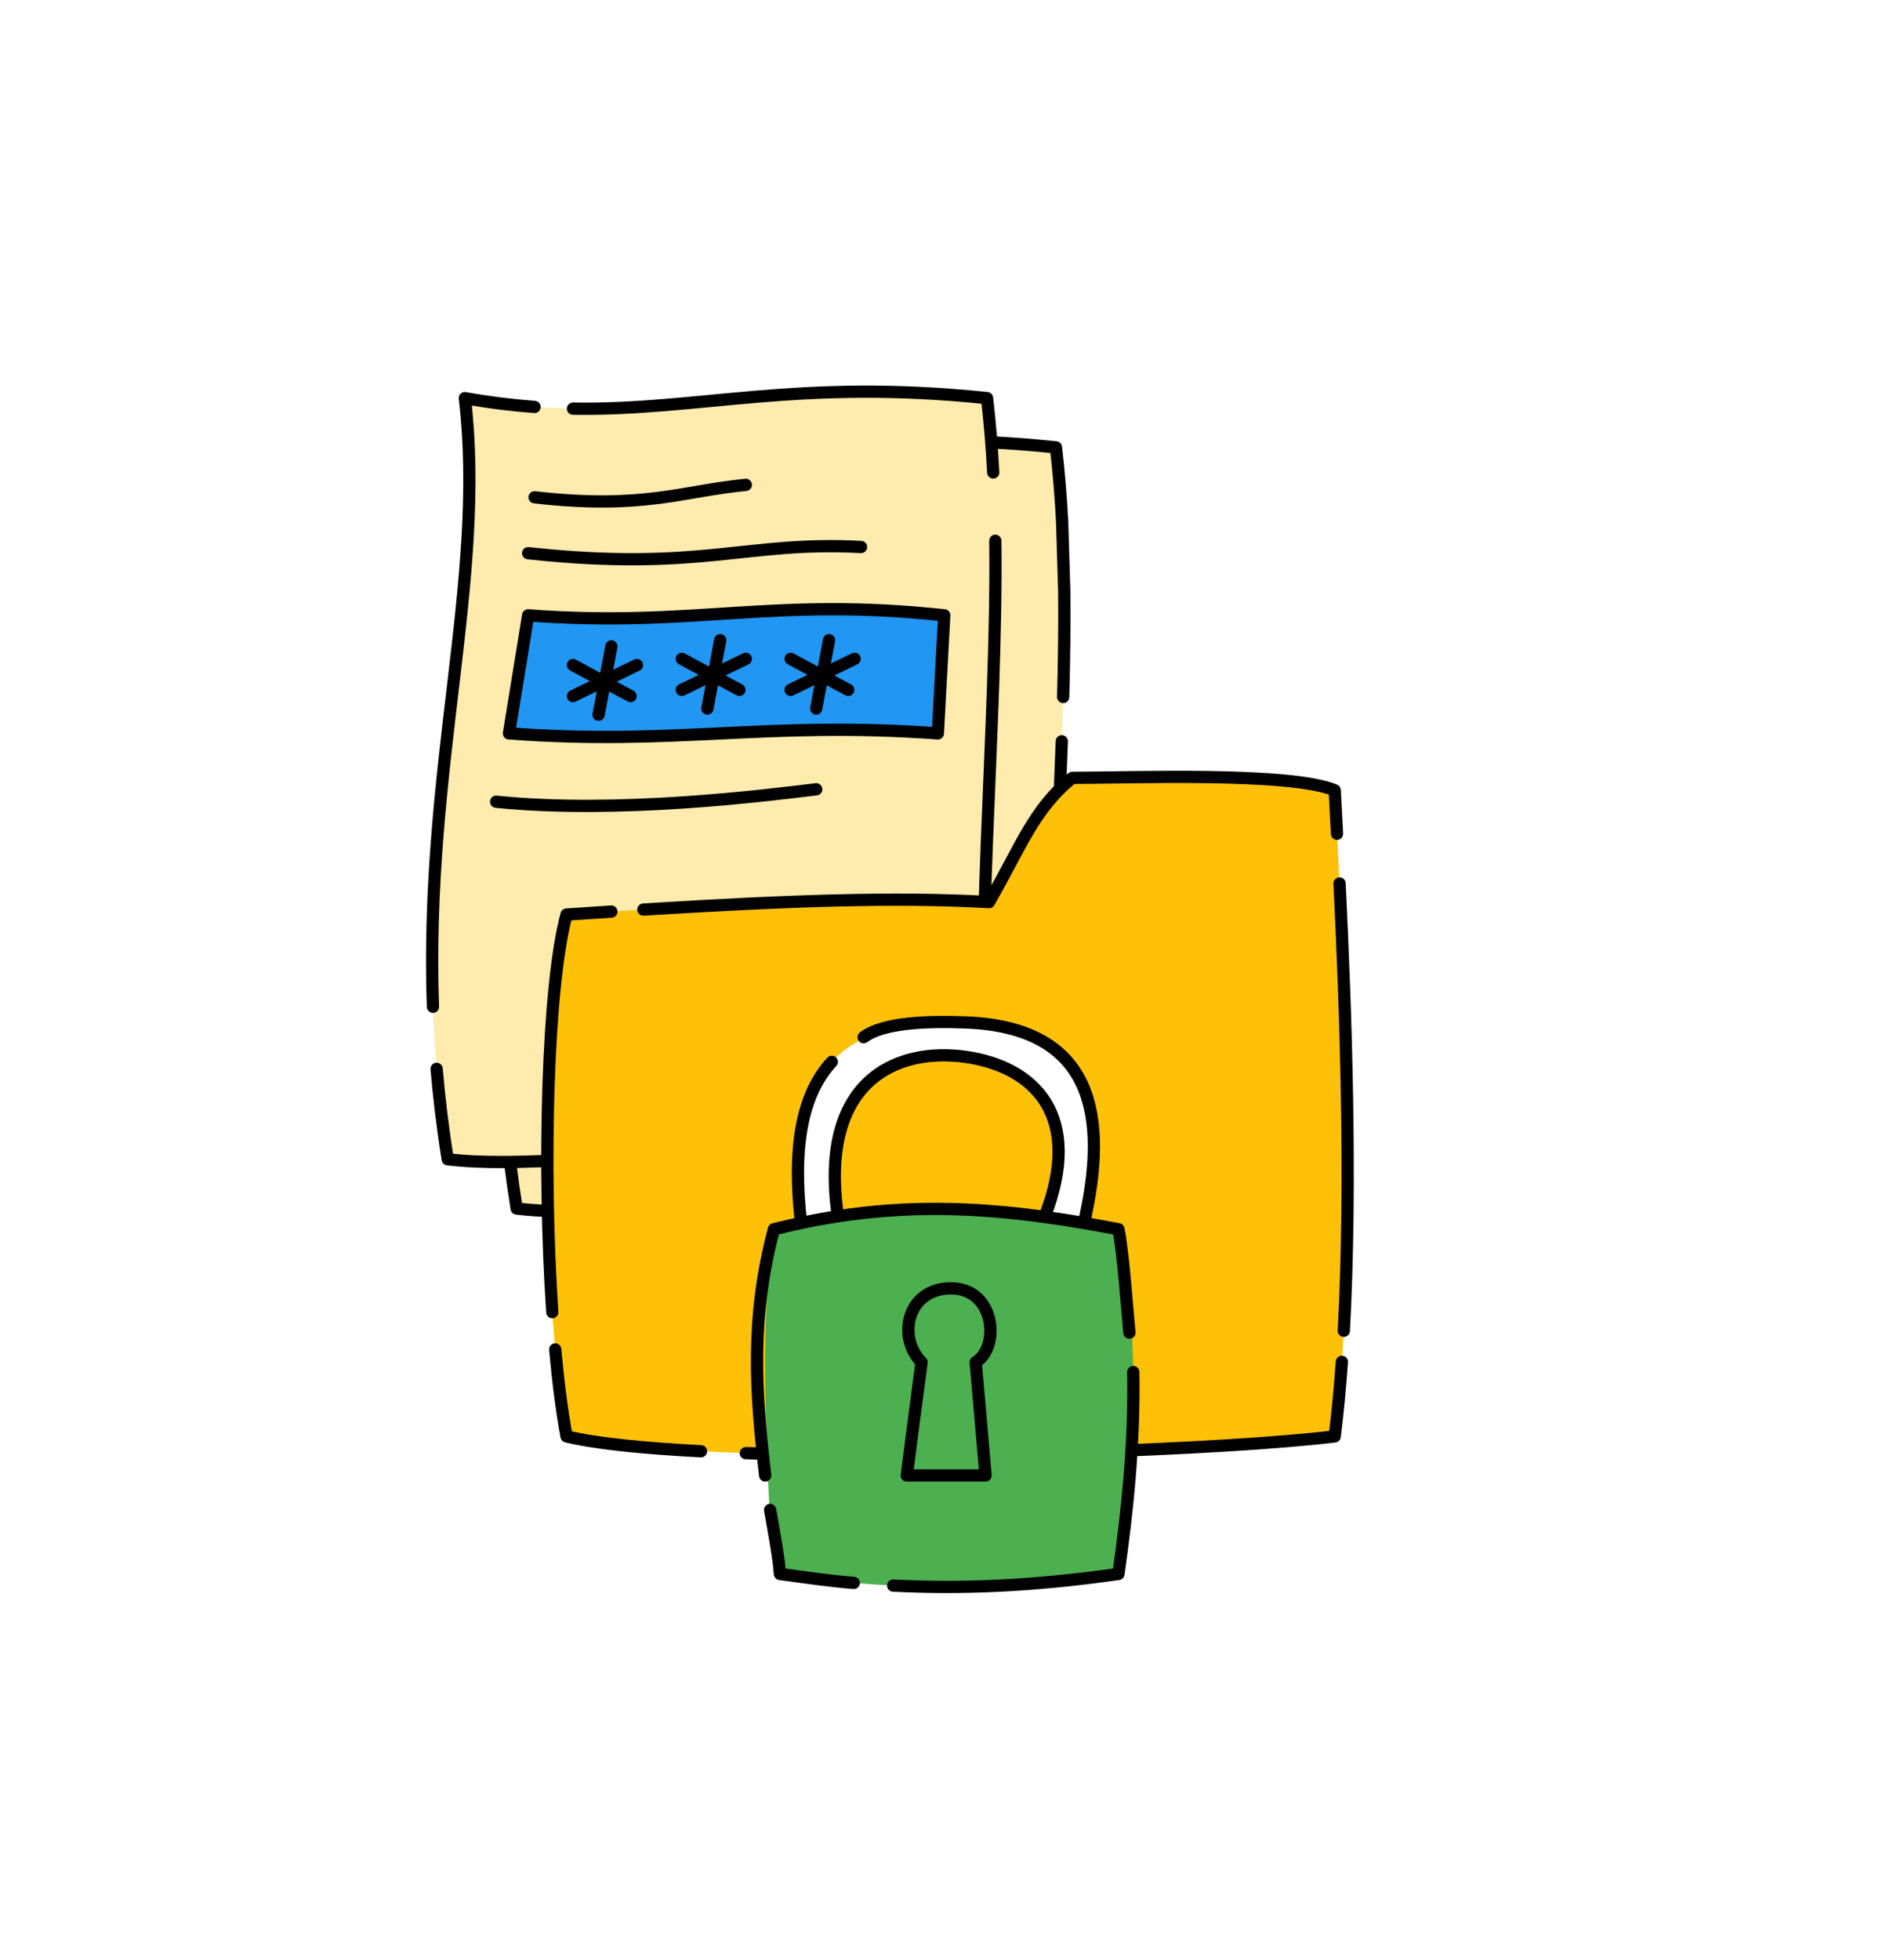 <svg width="308" height="320" viewBox="0 0 308 320" fill="none" xmlns="http://www.w3.org/2000/svg">
<g filter="url(#filter0_d)">
<path fill-rule="evenodd" clip-rule="evenodd" d="M53.836 207.285C49.675 191.462 45.169 174.991 36.956 160.84C27.68 144.86 22.343 126.131 22.343 106.106C22.343 47.505 68.049 0 124.43 0C175.999 0 233.296 26.029 265.408 66.38C278.298 82.578 286 103.089 286 125.398C286 180.376 241.658 232.545 190.493 252.659C185.568 254.595 180.441 256.276 175.138 257.671C119.323 272.349 65.014 249.79 53.836 207.285Z" fill="white"/>
<path fill-rule="evenodd" clip-rule="evenodd" d="M87.17 38.029C91.364 73.53 75.986 110.396 84.374 162.281C106.741 165.012 155.669 154.088 172.444 162.281C169.649 118.588 176.638 73.53 172.444 38.029C133.302 33.933 117.924 43.491 87.17 38.029Z" fill="#FFEBAD"/>
<path d="M97.508 63.344C125.734 66.387 133.051 61.316 151.868 62.33M98.553 54.217C116.325 56.245 122.597 53.203 133.051 52.189M92.281 103.91C112.143 105.939 136.187 102.896 144.551 101.882M98.553 39.467C94.964 39.203 91.199 38.745 87.17 38.029C90.66 67.576 80.594 98.068 81.954 137.377M104.826 39.748C125.406 40.087 141.498 34.791 172.444 38.029C172.909 41.961 173.236 46.009 173.455 50.16L173.798 61.316C173.864 66.993 173.785 72.824 173.626 78.776M82.558 147.519C82.964 152.305 83.556 157.222 84.374 162.281C106.741 165.012 155.669 154.088 172.444 162.281C170.8 136.589 172.54 110.425 173.399 86.01" stroke="black" stroke-width="2" stroke-linecap="round" stroke-linejoin="round"/>
<path fill-rule="evenodd" clip-rule="evenodd" d="M75.916 29.991C80.11 65.492 64.732 102.357 73.12 154.242C95.487 156.973 144.415 146.05 161.191 154.242C158.395 110.55 165.384 65.492 161.191 29.991C122.048 25.895 106.67 35.453 75.916 29.991Z" fill="#FFEBAD"/>
<path d="M86.254 55.306C114.48 58.348 121.797 53.278 140.614 54.292M87.299 46.179C105.071 48.207 111.343 45.164 121.797 44.15M81.027 95.872C100.89 97.9 124.934 94.858 133.297 93.844M87.299 31.429C83.71 31.164 79.945 30.707 75.916 29.991C79.406 59.537 69.34 90.029 70.701 129.339M93.572 31.71C114.152 32.049 130.244 26.753 161.191 29.991C161.655 33.922 161.982 37.971 162.201 42.122M162.545 53.278C162.901 84.171 158.976 119.635 161.191 154.242C144.415 146.05 95.487 156.973 73.12 154.242C72.302 149.183 71.71 144.267 71.304 139.48" stroke="black" stroke-width="2" stroke-linecap="round" stroke-linejoin="round"/>
<path d="M86.254 65.447L83.118 84.716C110.298 86.745 124.934 82.688 153.159 84.716L154.205 65.447C125.979 62.405 113.434 67.476 86.254 65.447Z" fill="#2196F3"/>
<path d="M98.751 76.352L98.524 76.229L98.799 76.096L98.751 76.352Z" fill="#2196F3"/>
<path d="M116.523 75.338L116.296 75.215L116.571 75.082L116.523 75.338Z" fill="#2196F3"/>
<path d="M134.294 75.338L134.067 75.215L134.342 75.082L134.294 75.338Z" fill="#2196F3"/>
<path d="M93.572 73.561L98.524 76.229M98.524 76.229L98.751 76.352M98.524 76.229L98.799 76.096M98.524 76.229L93.572 78.631M98.751 76.352L102.981 78.631M98.751 76.352L98.799 76.096M98.751 76.352L97.754 81.674M104.026 73.561L98.799 76.096M98.799 76.096L99.844 70.518M111.344 72.546L116.296 75.215M116.296 75.215L116.523 75.338M116.296 75.215L116.571 75.082M116.296 75.215L111.344 77.617M116.523 75.338L120.752 77.617M116.523 75.338L116.571 75.082M116.523 75.338L115.525 80.66M121.798 72.546L116.571 75.082M116.571 75.082L117.616 69.504M129.115 72.546L134.067 75.215M134.067 75.215L134.294 75.338M134.067 75.215L134.342 75.082M134.067 75.215L129.115 77.617M134.294 75.338L138.524 77.617M134.294 75.338L134.342 75.082M134.294 75.338L133.297 80.66M139.569 72.546L134.342 75.082M134.342 75.082L135.388 69.504M86.254 65.447L83.118 84.716C110.298 86.745 124.934 82.688 153.159 84.716L154.205 65.447C125.979 62.405 113.434 67.476 86.254 65.447Z" stroke="black" stroke-width="2" stroke-linecap="round" stroke-linejoin="round"/>
<path d="M175.111 91.978C168.839 97.049 166.748 103.133 161.521 112.261C146.312 111.393 128.806 112.01 105.071 113.478C103.361 113.584 101.619 113.694 99.844 113.808C97.466 113.961 95.028 114.122 92.526 114.289C89.376 125.747 88.599 155.616 90.194 179.195C90.335 181.278 90.494 183.312 90.672 185.28C91.154 190.61 91.772 195.456 92.526 199.478C97.269 200.628 105.027 201.413 114.479 201.904C116.821 202.025 119.267 202.129 121.797 202.215C154.061 203.319 199.986 201.659 217.972 199.478C218.452 195.636 218.836 191.555 219.137 187.308C219.256 185.642 219.361 183.95 219.455 182.237C220.796 157.752 219.727 128.992 218.759 109.218C218.616 106.305 218.476 103.586 218.346 101.105C218.206 98.449 218.079 96.066 217.972 94.006C210.655 90.964 184.52 91.978 175.111 91.978Z" fill="#FFC107"/>
<path d="M219.137 187.308C218.836 191.555 218.452 195.636 217.972 199.478C199.986 201.659 154.061 203.319 121.797 202.215M219.455 182.237C220.796 157.752 219.727 128.992 218.759 109.218M99.844 113.808C97.466 113.961 95.028 114.122 92.526 114.289C89.376 125.747 88.599 155.616 90.194 179.195M105.071 113.478C128.806 112.01 146.312 111.393 161.521 112.261C166.748 103.133 168.839 97.049 175.111 91.978C184.52 91.978 210.655 90.964 217.972 94.006C218.079 96.066 218.206 98.449 218.346 101.105M90.672 185.28C91.154 190.61 91.772 195.456 92.526 199.478C97.269 200.628 105.027 201.413 114.479 201.904" stroke="black" stroke-width="2" stroke-linecap="round" stroke-linejoin="round"/>
<path fill-rule="evenodd" clip-rule="evenodd" d="M182.651 165.663C180.737 165.295 178.863 164.954 177.024 164.642C174.835 164.27 172.695 163.939 170.593 163.652C158.749 162.036 148.116 161.814 136.832 163.545C134.85 163.85 132.848 164.214 130.815 164.642C129.354 164.949 127.878 165.289 126.382 165.663C124.745 174.259 124.758 189.39 125.26 202.64C125.377 205.724 125.52 208.707 125.675 211.482C125.901 215.513 126.151 219.105 126.382 221.932C130.79 222.533 135.098 223.034 139.431 223.398C141.564 223.577 143.702 223.723 145.862 223.831C156.916 224.385 168.515 223.951 182.651 221.932C184.111 211.711 185.276 200.606 185.076 188.974C185.013 185.273 184.811 181.518 184.436 177.721C184.044 173.743 183.462 169.72 182.651 165.663Z" fill="#4CAF50"/>
<path d="M177.024 164.642C181.043 147.175 178.631 132.706 157.732 131.902C153.211 131.728 149.256 132.023 145.862 132.838C141.67 133.844 138.332 135.643 135.841 138.333C131.022 143.536 129.368 152.071 130.815 164.642C132.848 164.214 134.85 163.85 136.832 163.545C133.617 141.348 146.478 135.118 157.732 136.725C168.985 138.333 177.024 147.173 170.593 163.652C172.695 163.939 174.835 164.27 177.024 164.642Z" fill="white"/>
<path d="M177.024 164.642C178.863 164.954 180.737 165.295 182.651 165.663C183.462 169.719 184.054 178.566 184.446 182.544M177.024 164.642C181.043 147.175 178.632 132.705 157.732 131.902C151.489 131.662 144.254 131.902 141.039 134.314M177.024 164.642C174.836 164.27 172.695 163.939 170.593 163.652M130.816 164.642C129.355 164.949 127.878 165.289 126.383 165.663C122.551 180.132 123.355 192.19 124.962 205.855M130.816 164.642C132.848 164.214 134.85 163.849 136.832 163.545M130.816 164.642C129.369 152.07 131.023 143.536 135.842 138.333M136.832 163.545C133.617 141.348 146.478 135.921 157.732 137.529C168.986 139.137 177.024 147.172 170.593 163.652M136.832 163.545C148.116 161.814 158.75 162.036 170.593 163.652M125.766 211.482C126.473 215.501 127.143 219.105 127.374 221.931C131.782 222.532 135.099 223.034 139.431 223.398M185.077 188.974C185.277 200.606 184.111 211.711 182.651 221.931C168.515 223.951 156.916 224.385 145.862 223.831M155.321 175.309C148.086 175.309 146.478 183.347 150.498 187.367C149.212 197.013 148.354 203.711 148.086 205.855H160.947L159.34 187.367C163.359 184.955 162.555 175.309 155.321 175.309Z" stroke="black" stroke-width="2" stroke-linecap="round" stroke-linejoin="round"/>
</g>
<defs>
<filter id="filter0_d" x="0.343" y="0" width="307.657" height="319.152" filterUnits="userSpaceOnUse" color-interpolation-filters="sRGB">
<feFlood flood-opacity="0" result="BackgroundImageFix"/>
<feColorMatrix in="SourceAlpha" type="matrix" values="0 0 0 0 0 0 0 0 0 0 0 0 0 0 0 0 0 0 127 0" result="hardAlpha"/>
<feOffset dy="35"/>
<feGaussianBlur stdDeviation="11"/>
<feComposite in2="hardAlpha" operator="out"/>
<feColorMatrix type="matrix" values="0 0 0 0 0 0 0 0 0 0 0 0 0 0 0 0 0 0 0.03 0"/>
<feBlend mode="normal" in2="BackgroundImageFix" result="effect1_dropShadow"/>
<feBlend mode="normal" in="SourceGraphic" in2="effect1_dropShadow" result="shape"/>
</filter>
</defs>
</svg>
